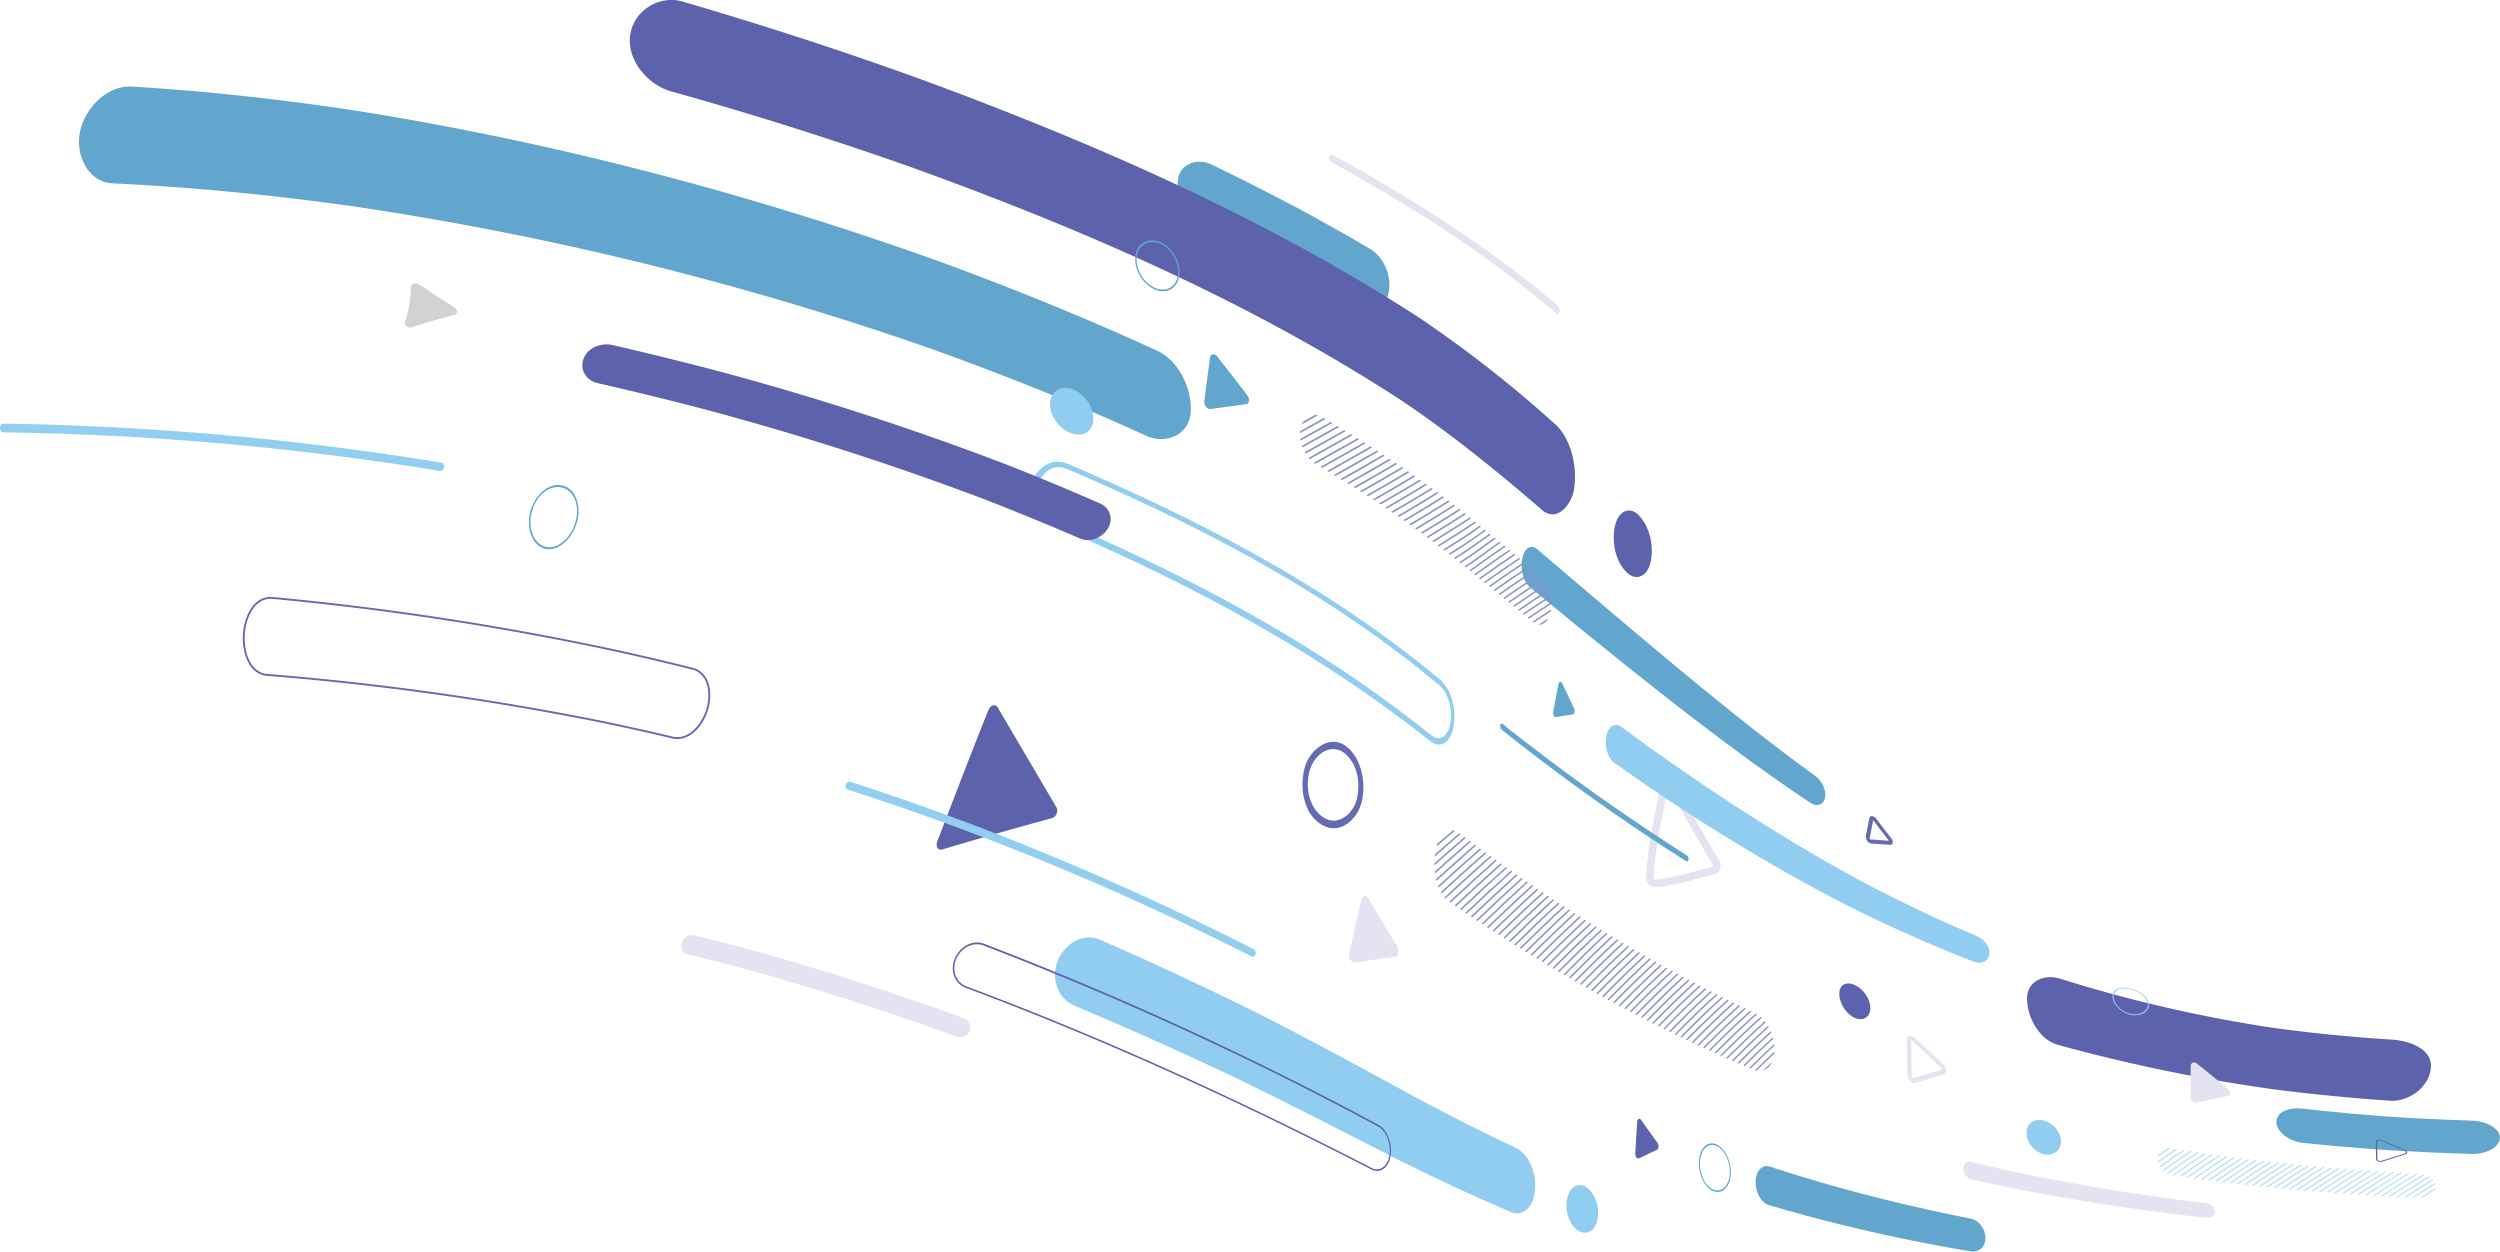 <svg id="Layer_1" data-name="Layer 1" xmlns="http://www.w3.org/2000/svg" viewBox="0 0 1315.95 658.81"><defs><style>.cls-1,.cls-11{fill:none;stroke-miterlimit:10;}.cls-1{stroke:#e3e3f1;stroke-width:4px;}.cls-2{fill:#5c62ab;}.cls-3{fill:#90cdf0;}.cls-4{fill:#8b8fc4;}.cls-5{fill:#62a6ce;}.cls-6{fill:#b1dcf5;}.cls-7{fill:#91cef0;}.cls-8{fill:#5c62ac;}.cls-9{fill:#656bb1;}.cls-10{fill:#e3e3f1;}.cls-11{stroke:#656bb1;}.cls-12{fill:#d0d2d3;}</style></defs><title>CC-Hero-Homepage</title><path class="cls-1" d="M903.15,453.92C894.89,440,886.83,426,879.09,411.8c-.87-1.59-2.38-1.39-2.71.39-3.06,16.18-7.08,32.94-7.93,49.42-.05,1.64,1.24,3.54,2.33,3.39,10.73-.6,21.3-4.48,31.71-6.9C903.72,457.81,904.08,455.49,903.15,453.92Z"/><path class="cls-2" d="M556.11,425q-15.54-26.33-31-52.72c-1.12-1.9-3.8-1.13-4.81,1.39-9.23,23.06-18.16,46.22-27,69.42-.94,2.46.5,4.71,2.6,4.07q28.92-8.7,58-16.57C556,430,557.25,426.94,556.11,425Z"/><path class="cls-3" d="M752.48,389.84c-61-48.43-129.9-84.59-201.39-114.86-8.76-3.76-11.39-14.49-7.56-22.45,3.45-7.16,10.85-11.91,19-8.17C632.17,274.1,700,309.22,758.3,358c6.25,6,8.18,15.62,6.92,23.87C763.91,390.4,758.65,394.83,752.48,389.84ZM562.33,247.17c-7.42-3.13-11.73,0-15.77,6.59A12.58,12.58,0,0,0,552.73,272c71.16,30.2,139.85,66.23,200.33,114.76,5,4.07,9.28.66,10.43-6.35s-1.08-15.57-5.69-19.53C699.6,312,631.88,276.9,562.33,247.17Z"/><path class="cls-4" d="M765.84,437.27a5.81,5.81,0,0,0-1-.25c-3.22,2.74-4.85,4.15-8.17,7-.18.49-.34,1-.5,1.53C760.14,442.17,762.06,440.5,765.84,437.27Z"/><path class="cls-4" d="M768.78,439.1l-.67-.5c-5,4.26-7.52,6.5-12.75,11.1-.06.42-.12.83-.16,1.25C760.77,446,763.49,443.64,768.78,439.1Z"/><path class="cls-4" d="M771.49,441.11l-.67-.49c-6.13,5.28-9.29,8.08-15.81,13.88,0,.36,0,.73,0,1.09C761.82,449.54,765.11,446.61,771.49,441.11Z"/><path class="cls-4" d="M774.2,443.12l-.67-.49c-6.15,5.32-12.24,10.73-18.29,16.17,0,.34.08.67.13,1C761.6,454.19,767.86,448.61,774.2,443.12Z"/><path class="cls-4" d="M776.92,445.11l-.67-.49q-10.25,9-20.35,18.12c.07.31.15.62.22.92Q766.47,454.33,776.92,445.11Z"/><path class="cls-4" d="M779.64,447.1l-.67-.49c-7.42,6.49-14.73,13.1-22,19.74.1.28.2.56.31.84C764.67,460.43,772.09,453.7,779.64,447.1Z"/><path class="cls-4" d="M782.36,449.07l-.67-.48c-7.86,6.9-15.59,13.94-23.3,21,.14.25.27.51.41.75C766.6,463.19,774.41,456.06,782.36,449.07Z"/><path class="cls-4" d="M785.08,451l-.67-.49c-8.14,7.19-16.14,14.52-24.12,21.88a8.27,8.27,0,0,0,.56.61C768.88,465.65,776.91,458.26,785.08,451Z"/><path class="cls-4" d="M787.81,453l-.67-.48c-8.21,7.27-16.26,14.72-24.31,22.16l.7.48C771.57,467.71,779.61,460.26,787.81,453Z"/><path class="cls-4" d="M790.55,454.93l-.68-.48c-8.17,7.27-16.19,14.72-24.2,22.17l.7.48C774.38,469.65,782.38,462.2,790.55,454.93Z"/><path class="cls-4" d="M793.29,456.86l-.68-.47c-8.14,7.27-16.12,14.71-24.1,22.17l.71.47C777.18,471.58,785.15,464.13,793.29,456.86Z"/><path class="cls-4" d="M796,458.78l-.68-.47c-8.11,7.27-16.05,14.72-24,22.17l.7.47C780,473.48,787.92,466.05,796,458.78Z"/><path class="cls-4" d="M798.77,460.69l-.67-.47c-8.08,7.26-16,14.7-23.89,22.17l.7.47C782.79,475.39,790.7,468,798.77,460.69Z"/><path class="cls-4" d="M801.53,462.59l-.68-.47c-8.05,7.26-15.94,14.69-23.79,22.17l.7.46C785.6,477.28,793.48,469.85,801.53,462.59Z"/><path class="cls-4" d="M804.28,464.48l-.68-.47c-8,7.26-15.88,14.69-23.69,22.16l.7.47C788.41,479.16,796.26,471.73,804.28,464.48Z"/><path class="cls-4" d="M807,466.36l-.68-.47c-8,7.25-15.82,14.68-23.6,22.16l.7.46C791.23,481,799.05,473.6,807,466.36Z"/><path class="cls-4" d="M809.8,468.22l-.68-.46c-8,7.24-15.76,14.67-23.5,22.15l.7.45C794.05,482.88,801.84,475.46,809.8,468.22Z"/><path class="cls-4" d="M812.57,470.08l-.68-.46c-7.94,7.23-15.71,14.66-23.42,22.13l.7.46C796.88,484.73,804.63,477.31,812.57,470.08Z"/><path class="cls-4" d="M815.34,471.92l-.68-.45c-7.92,7.22-15.65,14.64-23.33,22.12l.7.45C799.7,486.56,807.43,479.14,815.34,471.92Z"/><path class="cls-4" d="M818.12,473.75l-.68-.45c-7.9,7.22-15.6,14.64-23.25,22.11l.7.45C802.53,488.38,810.24,481,818.12,473.75Z"/><path class="cls-4" d="M820.9,475.58l-.68-.45c-7.87,7.21-15.55,14.62-23.17,22.09l.71.45C805.37,490.19,813,482.78,820.9,475.58Z"/><path class="cls-4" d="M823.69,477.39l-.69-.45c-7.84,7.2-15.5,14.61-23.08,22.08l.7.44C808.2,492,815.85,484.59,823.69,477.39Z"/><path class="cls-4" d="M826.48,479.19l-.69-.44c-7.82,7.19-15.45,14.59-23,22.06l.7.43C811,493.78,818.67,486.38,826.48,479.19Z"/><path class="cls-4" d="M829.28,481l-.69-.44c-7.8,7.18-15.41,14.57-22.93,22l.7.43C813.89,495.55,821.49,488.16,829.28,481Z"/><path class="cls-4" d="M832.08,482.76l-.69-.44c-7.78,7.17-15.36,14.56-22.86,22l.71.43C816.73,497.31,824.31,489.93,832.08,482.76Z"/><path class="cls-4" d="M834.89,484.53l-.69-.44c-7.76,7.16-15.32,14.54-22.8,22l.71.43C819.58,499.06,827.14,491.69,834.89,484.53Z"/><path class="cls-4" d="M837.71,486.28l-.7-.43c-7.74,7.15-15.28,14.52-22.73,22l.71.43C822.44,500.8,830,493.43,837.71,486.28Z"/><path class="cls-4" d="M840.52,488l-.69-.43c-7.72,7.14-15.24,14.5-22.66,21.95l.71.42C825.3,502.52,832.81,495.17,840.52,488Z"/><path class="cls-4" d="M843.35,489.76l-.7-.42c-7.7,7.13-15.2,14.48-22.6,21.92l.71.42C828.16,504.24,835.65,496.89,843.35,489.76Z"/><path class="cls-4" d="M846.18,491.49l-.7-.43c-7.69,7.12-15.16,14.46-22.54,21.9l.71.41C831,505.94,838.49,498.6,846.18,491.49Z"/><path class="cls-4" d="M849,493.2l-.69-.42c-7.68,7.1-15.13,14.44-22.49,21.86l.71.42C833.89,507.63,841.35,500.3,849,493.2Z"/><path class="cls-4" d="M851.86,494.9l-.7-.42c-7.66,7.09-15.1,14.42-22.44,21.84l.72.41C836.77,509.31,844.2,502,851.86,494.9Z"/><path class="cls-4" d="M854.7,496.59l-.7-.41c-7.64,7.07-15.06,14.39-22.38,21.8l.72.41C839.65,511,847.06,503.67,854.7,496.59Z"/><path class="cls-4" d="M857.56,498.27l-.71-.41c-7.63,7.06-15,14.36-22.33,21.77l.72.41C842.53,512.63,849.93,505.33,857.56,498.27Z"/><path class="cls-4" d="M860.42,499.94l-.71-.41c-7.62,7.05-15,14.34-22.28,21.74l.72.4C845.42,514.27,852.8,507,860.42,499.94Z"/><path class="cls-4" d="M863.28,501.6l-.71-.41c-7.6,7-15,14.31-22.23,21.7l.71.4C848.31,515.9,855.68,508.63,863.28,501.6Z"/><path class="cls-4" d="M866.15,503.24l-.71-.4c-7.59,7-15,14.29-22.19,21.67l.72.39C851.21,517.52,858.56,510.26,866.15,503.24Z"/><path class="cls-4" d="M869,504.88l-.71-.4c-7.58,7-14.93,14.26-22.15,21.63l.72.39C854.11,519.13,861.45,511.88,869,504.88Z"/><path class="cls-4" d="M871.91,506.5l-.71-.4c-7.57,7-14.9,14.23-22.11,21.6l.72.39C857,520.73,864.34,513.49,871.91,506.5Z"/><path class="cls-4" d="M874.81,508.11l-.72-.39c-7.56,7-14.88,14.2-22.08,21.55l.73.39C859.93,522.31,867.24,515.08,874.81,508.11Z"/><path class="cls-4" d="M877.7,509.71l-.71-.39c-7.56,7-14.87,14.18-22,21.52l.73.38C862.84,523.88,870.15,516.67,877.7,509.71Z"/><path class="cls-4" d="M880.61,511.3l-.72-.39c-7.55,6.94-14.85,14.15-22,21.48l.72.38C865.76,525.44,873.06,518.24,880.61,511.3Z"/><path class="cls-4" d="M883.52,512.88l-.72-.39c-7.54,6.93-14.83,14.12-22,21.44l.72.38C868.69,527,876,519.8,883.52,512.88Z"/><path class="cls-4" d="M886.43,514.45l-.72-.39c-7.53,6.91-14.81,14.09-22,21.4l.72.37C871.62,528.53,878.9,521.35,886.43,514.45Z"/><path class="cls-4" d="M889.36,516l-.72-.39c-7.53,6.89-14.8,14.06-21.93,21.35l.72.37C874.56,530.05,881.83,522.89,889.36,516Z"/><path class="cls-4" d="M892.29,517.55l-.72-.38c-7.52,6.87-14.79,14-21.91,21.31l.73.36C877.51,531.56,884.77,524.42,892.29,517.55Z"/><path class="cls-4" d="M895.23,519.08l-.73-.37c-7.51,6.85-14.77,14-21.88,21.26l.73.36C880.45,533.06,887.71,525.93,895.23,519.08Z"/><path class="cls-4" d="M898.17,520.61l-.72-.38c-7.52,6.84-14.77,14-21.87,21.22l.73.36C883.41,534.55,890.66,527.44,898.17,520.61Z"/><path class="cls-4" d="M901.12,522.12l-.72-.37c-7.51,6.81-14.76,13.92-21.85,21.16l.73.36C886.37,536,893.62,528.93,901.12,522.12Z"/><path class="cls-4" d="M904.08,523.62c-.29-.15-.43-.23-.73-.37-7.5,6.8-14.74,13.88-21.83,21.12l.73.35C889.34,537.49,896.58,530.41,904.08,523.62Z"/><path class="cls-4" d="M907.05,525.1l-.73-.36c-7.5,6.78-14.74,13.85-21.82,21.07l.73.35C892.31,539,899.55,531.88,907.05,525.1Z"/><path class="cls-4" d="M910,526.58l-.74-.36c-7.5,6.76-14.74,13.81-21.81,21l.74.35C895.29,540.39,902.52,533.34,910,526.58Z"/><path class="cls-4" d="M913,528l-.74-.36c-7.5,6.75-14.73,13.79-21.8,21l.74.35C898.27,541.82,905.51,534.78,913,528Z"/><path class="cls-4" d="M916,529.5l-.74-.36c-7.5,6.73-14.73,13.75-21.8,20.93l.74.34C901.27,543.24,908.5,536.22,916,529.5Z"/><path class="cls-4" d="M919,530.94l-.73-.35c-7.51,6.7-14.74,13.71-21.8,20.87l.74.34C904.26,544.64,911.49,537.64,919,530.94Z"/><path class="cls-4" d="M922,532.37l-.74-.35c-7.5,6.69-14.73,13.67-21.79,20.83l.74.33C907.27,546,914.5,539.05,922,532.37Z"/><path class="cls-4" d="M924.93,533.86c-.22-.14-.46-.27-.69-.39-7.49,6.65-14.71,13.62-21.76,20.75l.74.33C910.25,547.44,917.46,540.5,924.93,533.86Z"/><path class="cls-4" d="M927.35,535.8c-.18-.18-.36-.36-.54-.52-7.33,6.51-14.41,13.32-21.31,20.29l.74.34C913.08,549,920.09,542.26,927.35,535.8Z"/><path class="cls-4" d="M929.35,538.11c-.15-.21-.3-.41-.46-.6-6.94,6.35-13.68,12.79-20.37,19.41l.75.33C915.86,550.73,922.51,544.37,929.35,538.11Z"/><path class="cls-4" d="M931,540.71l-.39-.66c-6.56,5.86-12.82,12-19.08,18.21l.75.32C918.44,552.52,924.58,546.47,931,540.71Z"/><path class="cls-4" d="M932.37,543.6c-.1-.24-.21-.48-.31-.73-6,5.39-11.81,11-17.47,16.71l.75.32C920.86,554.33,926.55,548.87,932.37,543.6Z"/><path class="cls-4" d="M933.37,546.82c-.06-.28-.14-.55-.21-.82-6.17,5.63-9.27,8.63-15.53,14.89l.75.32C924.43,555.18,927.42,552.27,933.37,546.82Z"/><path class="cls-4" d="M934,550.43c0-.32-.05-.63-.09-.95-5.24,4.86-7.88,7.41-13.19,12.71l.75.32C926.48,557.48,929,555.05,934,550.43Z"/><path class="cls-4" d="M933.88,554.68c0-.37.09-.75.11-1.14-4.07,3.83-6.11,5.82-10.22,9.9a7.1,7.1,0,0,0,.85.22C928.34,560,930.19,558.16,933.88,554.68Z"/><path class="cls-4" d="M932.7,559c-1.85,1.78-2.78,2.68-4.64,4.51A8.05,8.05,0,0,0,932.7,559Z"/><path class="cls-3" d="M798.45,604.48q-29-13.63-57.11-28.93c-27.3-14.95-54.57-29.79-82.4-43.75q-39.63-19.59-80.11-37.28c-9.39-3.71-18.78,2.72-22.18,11.48-3.48,9-.16,19.47,9,23.43q42,17.6,83,37.1c29.39,14.09,58.24,29.13,87.28,43.91,19.51,9.78,39.21,19,59.27,27.54,6.3,2.65,12-2.41,12.78-11.54C808.62,618.42,805.9,608.75,798.45,604.48Z"/><path class="cls-5" d="M1037.29,641.42c-8.75-1.71-13.09-2.61-21.69-4.5q-23.6-5.17-46.88-11.63c-12.49-3.44-24.87-7.22-37.18-11.24-4-1.3-7.28,2.24-7.42,7.91s3,11.2,7,12.39c12.4,3.65,24.89,7.07,37.45,10.15q23.4,5.81,47.1,10.29c8.64,1.65,13,2.44,21.76,3.92,4.28.72,7.73-2.51,7.69-7.23S1041.55,642.26,1037.29,641.42Z"/><path class="cls-5" d="M887.59,453.35A1104.39,1104.39,0,0,1,790.34,384a2.51,2.51,0,0,1-.61-2.19c.15-.82.66-1.16,1.15-.77a1135.17,1135.17,0,0,0,97.19,69.31,2.21,2.21,0,0,1,.74,2.1C888.67,453.28,888.13,453.69,887.59,453.35Z"/><path class="cls-6" d="M1142.37,604.42a12,12,0,0,0-1.22.06c-2.08,1.4-3.12,2.1-5.19,3.54a5.18,5.18,0,0,0-.3,1C1138.34,607.14,1139.68,606.22,1142.37,604.42Z"/><path class="cls-6" d="M1146.23,604.94l-.92-.15c-3.87,2.58-5.79,3.9-9.63,6.61,0,.22.1.45.17.67C1140,609.14,1142.06,607.71,1146.23,604.94Z"/><path class="cls-6" d="M1150,605.53l-.92-.15c-5,3.31-7.45,5-12.38,8.53.11.18.23.36.35.54C1142.16,610.77,1144.75,609,1150,605.53Z"/><path class="cls-6" d="M1153.71,606.11l-.92-.14c-5.83,3.85-8.73,5.85-14.47,10,.15.15.32.29.49.44C1144.73,612.13,1147.71,610.07,1153.71,606.11Z"/><path class="cls-6" d="M1157.47,606.68l-.93-.14c-6.45,4.24-9.64,6.46-16,11l.64.32C1147.66,613.24,1150.91,611,1157.47,606.68Z"/><path class="cls-6" d="M1160.31,607.1c-6.78,4.44-10.14,6.76-16.81,11.56l.63.12.25,0c6.69-4.81,10.07-7.13,16.86-11.59Z"/><path class="cls-6" d="M1165,607.78l-.93-.13c-6.82,4.45-10.2,6.77-16.91,11.57l.92.13C1154.82,614.55,1158.21,612.23,1165,607.78Z"/><path class="cls-6" d="M1168.83,608.31l-.93-.13c-6.85,4.45-10.24,6.78-17,11.57l.92.13C1158.59,615.08,1162,612.76,1168.83,608.31Z"/><path class="cls-6" d="M1172.65,608.83l-.94-.13c-6.87,4.46-10.28,6.78-17,11.57l.93.12C1162.37,615.6,1165.77,613.28,1172.65,608.83Z"/><path class="cls-6" d="M1176.48,609.34l-.94-.13c-6.9,4.46-10.32,6.78-17.1,11.56l.93.13C1166.16,616.11,1169.58,613.79,1176.48,609.34Z"/><path class="cls-6" d="M1180.33,609.83l-.95-.12c-6.93,4.46-10.36,6.77-17.17,11.56l.94.12C1170,616.61,1173.4,614.29,1180.33,609.83Z"/><path class="cls-6" d="M1184.18,610.31l-1-.12c-7,4.46-10.39,6.78-17.23,11.56l.94.12C1173.78,617.09,1177.23,614.77,1184.18,610.31Z"/><path class="cls-6" d="M1188.06,610.78l-1-.11c-7,4.46-10.43,6.78-17.29,11.55l.94.12C1177.61,617.56,1181.07,615.24,1188.06,610.78Z"/><path class="cls-6" d="M1191.94,611.24l-1-.12c-7,4.47-10.48,6.79-17.36,11.56l.94.12C1181.46,618,1184.93,615.7,1191.94,611.24Z"/><path class="cls-6" d="M1195.85,611.68l-1-.11c-7,4.47-10.51,6.79-17.42,11.56l.94.11C1185.32,618.47,1188.81,616.15,1195.85,611.68Z"/><path class="cls-6" d="M1199.76,612.11l-1-.1c-7.06,4.47-10.56,6.79-17.5,11.56l1,.11C1189.2,618.91,1192.7,616.59,1199.76,612.11Z"/><path class="cls-6" d="M1203.69,612.53l-1-.1c-7.08,4.48-10.59,6.8-17.55,11.57l.95.1C1193.09,619.33,1196.6,617,1203.69,612.53Z"/><path class="cls-6" d="M1207.64,612.94l-1-.1c-7.12,4.48-10.64,6.8-17.63,11.57l1,.1C1197,619.75,1200.52,617.43,1207.64,612.94Z"/><path class="cls-6" d="M1211.6,613.33l-1-.09c-7.14,4.49-10.67,6.81-17.69,11.58l1,.1C1200.91,620.15,1204.45,617.83,1211.6,613.33Z"/><path class="cls-6" d="M1215.58,613.71l-1-.09c-7.17,4.5-10.72,6.82-17.77,11.59l1,.1C1204.85,620.54,1208.4,618.21,1215.58,613.71Z"/><path class="cls-6" d="M1219.57,614.08l-1-.09c-7.19,4.51-10.76,6.83-17.83,11.6l1,.1C1208.8,620.91,1212.37,618.59,1219.57,614.08Z"/><path class="cls-6" d="M1223.57,614.44l-1-.09c-7.23,4.52-10.81,6.84-17.9,11.61l1,.09C1212.76,621.28,1216.34,619,1223.57,614.44Z"/><path class="cls-6" d="M1227.6,614.78l-1-.08c-7.25,4.52-10.84,6.85-18,11.62l1,.09C1216.74,621.64,1220.34,619.31,1227.6,614.78Z"/><path class="cls-6" d="M1231.63,615.11l-1-.08c-7.28,4.53-10.89,6.87-18,11.64l1,.09C1220.74,622,1224.35,619.65,1231.63,615.11Z"/><path class="cls-6" d="M1235.68,615.43l-1-.07c-7.31,4.54-10.93,6.87-18.11,11.65l1,.08C1224.75,622.31,1228.37,620,1235.68,615.43Z"/><path class="cls-6" d="M1239.75,615.74l-1-.07c-7.34,4.55-11,6.88-18.18,11.66l1,.08C1228.77,622.63,1232.41,620.29,1239.75,615.74Z"/><path class="cls-6" d="M1243.84,616l-1-.07c-7.37,4.56-11,6.9-18.25,11.69l1,.07C1232.81,622.94,1236.46,620.6,1243.84,616Z"/><path class="cls-6" d="M1247.93,616.31l-1-.06c-7.39,4.57-11.05,6.91-18.31,11.7l1,.08C1236.87,623.23,1240.53,620.89,1247.93,616.31Z"/><path class="cls-6" d="M1252.05,616.58l-1-.06c-7.42,4.58-11.09,6.93-18.38,11.72l1,.07C1240.94,623.52,1244.62,621.17,1252.05,616.58Z"/><path class="cls-6" d="M1256.18,616.84l-1-.06c-7.45,4.59-11.14,7-18.46,11.75l1,.06C1245,623.79,1248.72,621.44,1256.18,616.84Z"/><path class="cls-6" d="M1260.33,617.08l-1-.06c-7.48,4.61-11.18,7-18.53,11.78l1,.06C1249.13,624.05,1252.84,621.69,1260.33,617.08Z"/><path class="cls-6" d="M1263.46,617.26c-7.51,4.62-11.23,7-18.6,11.79l1,.06h0c7.38-4.82,11.1-7.18,18.62-11.81Z"/><path class="cls-6" d="M1268.67,617.53l-1,0c-7.54,4.63-11.28,7-18.68,11.82l1,.06C1257.38,624.54,1261.12,622.17,1268.67,617.53Z"/><path class="cls-6" d="M1272.84,617.75l-.41,0-.6,0c-7.57,4.66-11.32,7-18.75,11.86l1,.06C1261.53,624.77,1265.28,622.4,1272.84,617.75Z"/><path class="cls-6" d="M1276.28,618.42c-.25-.09-.5-.16-.76-.23-7.38,4.55-11,6.87-18.3,11.57l1,.06C1265.39,625.18,1269,622.9,1276.28,618.42Z"/><path class="cls-6" d="M1278.87,619.61l-.58-.34c-6.82,4.22-10.21,6.36-16.92,10.71l1,0C1268.93,625.8,1272.22,623.71,1278.87,619.61Z"/><path class="cls-6" d="M1280.8,621.2c-.13-.14-.26-.29-.41-.43-6,3.72-9,5.6-14.86,9.41l1,.05C1272.22,626.58,1275.07,624.77,1280.8,621.2Z"/><path class="cls-6" d="M1282,623.27a5.37,5.37,0,0,0-.21-.56c-4.86,3-7.27,4.57-12.07,7.66l1,0C1275.23,627.53,1277.48,626.1,1282,623.27Z"/><path class="cls-6" d="M1281.86,626.19a4.24,4.24,0,0,0,.25-.86c-3.25,2-4.87,3.08-8.09,5.16.44,0,.88-.07,1.3-.13C1277.93,628.68,1279.24,627.85,1281.86,626.19Z"/><path class="cls-3" d="M1040.52,492.71c-8.34-3.5-12.46-5.3-20.6-9-14.86-6.91-29.58-14.12-44-21.93-42.79-23.47-83.26-50.29-122.56-79.19-3.34-2.48-6.87-.27-7.89,5s.87,11.55,4.23,13.95c39.61,28.08,80.58,53.62,123.84,75.69,14.63,7.37,29.53,14.12,44.58,20.58,8.25,3.48,12.42,5.17,20.87,8.42,4.11,1.59,7.79-.44,8.19-4.09S1044.59,494.41,1040.52,492.71Z"/><path class="cls-5" d="M1300.5,589.84q-21.2-.66-42.34-2-23.12-1.7-46.12-4.26c-7.76-.91-13.87,2-13.76,7.07s6.4,10.14,14.15,11q23,2.31,46,3.87,21.16,1.24,42.33,1.91c8.4.23,15.23-3.82,15.14-8.68S1308.9,590.07,1300.5,589.84Z"/><path class="cls-5" d="M721.49,131.17Q702.91,120.28,684,110.05q-22.85-12.1-46.07-23.39C630.69,83,621.36,85.9,620,94.37c-1.41,9,4.18,18.27,12.3,22.47q23.24,11.32,46,23.43,18.95,10.29,37.51,21.22c7,4.18,13.81.52,15.23-7.8S728.88,135.93,721.49,131.17Z"/><path class="cls-7" d="M658.74,503.39C590,468.71,519.27,439.08,446,415.53c-.81-.26-1.15-1.37-.75-2.49s1.39-1.82,2.21-1.56c73.19,23.63,143.87,53.33,212.43,88.13a2.29,2.29,0,0,1,1,2.67A1.49,1.49,0,0,1,658.74,503.39Z"/><path class="cls-7" d="M231.62,247.89A1563.69,1563.69,0,0,0,1.49,227.57c-.89,0-1.55-1-1.49-2.32S.84,223,1.72,223a1560.44,1560.44,0,0,1,230.81,20.58c.91.16,1.43,1.24,1.18,2.44S232.52,248,231.62,247.89Z"/><path class="cls-5" d="M608.75,184.45c-37.72-17.31-76.09-32.87-115.07-47.11-99.17-35.46-201.2-62.28-305.23-78.92C148.77,52.39,109,47.9,68.93,45.57,55.48,45.14,43.84,58,41.88,70.67c-1.84,11.92,5,26.07,18.78,25.91C102,98.58,143,102.65,184,108.33a1653.81,1653.81,0,0,1,306.08,75.26c38.5,13.77,76.37,28.93,113.56,45.92,10,4.43,22.27-.48,23.13-12.43C627.63,204.88,620.61,189.68,608.75,184.45Z"/><path class="cls-2" d="M1258.39,547.21c-20.49-1.32-40.82-3.32-61.17-6.08a742.32,742.32,0,0,1-112-25.72c-8-2.94-18,.26-18.21,9.85s6.09,21.93,16.27,24.73a887.3,887.3,0,0,0,114,23.47c20.48,2.61,41,4.59,61.56,6,10.54.11,20.68-8.44,20.75-18.4C1279.66,551.43,1266.85,547.5,1258.39,547.21Z"/><path class="cls-8" d="M819.59,224.18a644.37,644.37,0,0,0-73.25-57.42C665,114.22,575.64,75.22,485,41.81Q423.38,19.52,360.5,1.19C348-3.12,334.4,4.77,331.9,17.37c-2.67,13.47,8.69,27.12,21.21,30.68q63.22,17.66,125.1,39.46c90.46,32.56,179.57,71.13,260.29,123.83,25.65,17.33,49.33,36.48,72.74,56.7,8.2,7.66,16-2.62,17.25-10.26C830.34,246.86,827.58,232.53,819.59,224.18Z"/><path class="cls-2" d="M579,265Q554,254,528.61,244.08a1534.9,1534.9,0,0,0-148.5-48.2q-28.69-7.57-57.58-14.24c-6.25-1.42-13.12,1.48-15.31,7s1.06,11.58,7.2,13q28.4,6.48,56.57,13.84a1537.51,1537.51,0,0,1,146.93,47.24q25.43,9.88,50.47,20.68c5.3,2.32,11.94-.25,14.85-5.34A8.93,8.93,0,0,0,579,265Z"/><path class="cls-5" d="M955.63,408.53c-10.91-7.91-21.65-16.08-32.28-24.37-28.55-22.47-56.33-45.84-84-69.38Q824.23,301.9,809.07,289c-3.26-2.76-6.76-.46-7.82,5.12s.72,12.26,4,14.93q15.1,12.42,30.25,24.8c27.74,22.56,55.75,44.73,84.61,65.84,10.76,7.79,21.63,15.44,32.68,22.82,3.58,2.39,7.13,1.2,7.9-2.58S959.16,411.1,955.63,408.53Z"/><path class="cls-2" d="M869,295.23c-1.54,8.11-7.63,10.94-12.61,6.18-6.05-5.79-8-15.76-6.43-23.94,1.6-8.41,7.63-11.34,12.58-6.3C868.36,277.13,870.53,287,869,295.23Z"/><path class="cls-9" d="M695.76,434.14c-10.08-5.87-11.79-20.44-8.88-30.48,2.56-8.82,12.58-17.16,21.18-11.21s11.22,19.86,8.7,29.79C714.47,431.31,705.38,439.82,695.76,434.14ZM707,395.89c-7.67-4.8-15.34,2.07-17.51,9.34-2.62,8.81-.61,20.13,7.33,25.18,7.54,4.8,15.56-2.17,17.39-9.81C716.28,412,714.53,401.44,707,395.89Z"/><path class="cls-3" d="M841.2,639.68c-.41,6.64-4.47,10.48-9.11,8.77s-8-8.43-7.53-15.19,4.64-10.87,9.19-9S841.62,633,841.2,639.68Z"/><path class="cls-3" d="M1084.88,600.59c.08,4.85-4,8-9,7a12.21,12.21,0,0,1-9.16-11.13c-.07-5,3.88-7.88,8.88-6.66S1084.8,595.74,1084.88,600.59Z"/><path class="cls-8" d="M984.52,530.41c.1,4.75-3.55,7.34-8.07,5.45s-8.2-7.67-8.28-12.54,3.44-6.89,8-4.88S984.42,525.65,984.52,530.41Z"/><path class="cls-5" d="M902.24,627.11c-4.67-1.55-8.24-8.45-8-15.41s4.23-11.22,8.83-9.5,8.18,8.64,8,15.43S906.9,628.67,902.24,627.11Zm.83-24.1c-4.3-1.6-8,2.39-8.25,8.89s3.08,13,7.44,14.42,8.07-2.51,8.27-8.87S907.38,604.61,903.07,603Z"/><path class="cls-5" d="M287.61,289.07c-8.36-1.83-10.26-11.87-8.68-19,1.68-7.6,8.34-15.93,16.46-14.65s10.35,11.48,8.55,18.62C302.09,281.42,296.17,289.71,287.61,289.07Zm7.52-32.59c-6.54-1.08-13.47,5-15.39,13.71s1.75,16.8,8.12,17.77,13.19-5.42,15.28-14.06S301.66,257.56,295.13,256.48Z"/><path class="cls-5" d="M607.55,152.22c-6.35-2.93-10.85-10.85-9.89-17.65s7.07-9.88,13.45-6.93,10.63,10.84,9.64,17.6S613.91,155.14,607.55,152.22ZM611,128.43c-6-2.76-11.67.13-12.57,6.48s3.3,13.77,9.24,16.5,11.43-.19,12.35-6.52S617,131.19,611,128.43Z"/><path class="cls-3" d="M575.44,221.39c-.58,6.26-6,9-12.23,6.42s-11-9.64-10.43-15.92,6.16-9.4,12.44-6.76S576,215.14,575.44,221.39Z"/><path class="cls-2" d="M721.73,615.53C652.41,579.82,581.5,547.32,508.43,520c-5.84-2.16-8.51-8.79-5.92-15.23s9.48-10.26,15.3-8.06a1783,1783,0,0,1,207.87,95.43C730.19,594.6,733,602,732,608.4S726.38,617.92,721.73,615.53ZM517.47,497.6c-5.41-2-11.8,1.47-14.21,7.46s.07,12.17,5.5,14.17c73,27.3,143.86,59.78,213.11,95.5,4.31,2.23,8.54-.66,9.49-6.63s-1.64-12.81-5.83-15.07A1788.89,1788.89,0,0,0,517.47,497.6Z"/><path class="cls-3" d="M1121.15,534.09c-5.32-1.31-9.43-6.08-9.2-9.9s4.65-5.2,9.92-3.76,9.45,5,9.28,8.73S1126.48,535.4,1121.15,534.09Zm.69-13.28c-4.92-1.35-9.07,0-9.28,3.55s3.64,8,8.62,9.22,9.19-1.13,9.35-4.58S1126.77,522.15,1121.84,520.81Z"/><path class="cls-4" d="M693.72,218.61a7.22,7.22,0,0,0-1.43-.23L686,221.9a9.75,9.75,0,0,0-.7,1.41Z"/><path class="cls-4" d="M697.75,220.51l-.89-.53c-5,2.77-7.46,4.16-12.48,6.94,0,.35-.06.71-.07,1.06C689.71,225,692.4,223.49,697.75,220.51Z"/><path class="cls-4" d="M701.34,222.63l-.88-.52c-6.35,3.55-9.55,5.34-16,8.9,0,.31.09.62.15.94C691.36,228.22,694.7,226.35,701.34,222.63Z"/><path class="cls-4" d="M704.91,224.76l-.88-.52c-7.41,4.16-11.16,6.26-18.68,10.42.1.29.19.57.3.85C693.41,231.22,697.27,229.06,704.91,224.76Z"/><path class="cls-4" d="M708.44,226.9l-.87-.53Q697.21,232.22,686.8,238l.45.76Q697.87,232.89,708.44,226.9Z"/><path class="cls-4" d="M711.93,229.05c-.34-.22-.51-.32-.86-.53Q700,234.81,688.83,241c.19.24.4.46.6.68Q700.73,235.42,711.93,229.05Z"/><path class="cls-4" d="M715.4,231.19l-.85-.53q-11.47,6.51-23,12.92c.27.2.55.38.83.55Q703.91,237.71,715.4,231.19Z"/><path class="cls-4" d="M718.83,233.35l-.85-.53q-11.4,6.52-22.9,12.92l.88.52C703.6,242,711.23,237.7,718.83,233.35Z"/><path class="cls-4" d="M722.22,235.51l-.83-.54c-7.56,4.35-15.15,8.62-22.75,12.89l.87.52C707.1,244.12,714.68,239.85,722.22,235.51Z"/><path class="cls-4" d="M725.58,237.67l-.82-.53q-11.25,6.5-22.6,12.84l.86.53Q714.36,244.18,725.58,237.67Z"/><path class="cls-4" d="M728.91,239.84l-.82-.54q-11.16,6.49-22.44,12.82l.86.52Q717.76,246.34,728.91,239.84Z"/><path class="cls-4" d="M732.2,242l-.81-.53q-11.08,6.48-22.28,12.78l.85.52Q721.14,248.5,732.2,242Z"/><path class="cls-4" d="M735.45,244.19l-.8-.54q-11,6.48-22.11,12.75l.84.53Q724.46,250.66,735.45,244.19Z"/><path class="cls-4" d="M738.67,246.37l-.79-.53q-10.92,6.45-22,12.71l.83.53Q727.77,252.84,738.67,246.37Z"/><path class="cls-4" d="M741.85,248.56l-.78-.54q-10.83,6.45-21.78,12.69l.82.53Q731,255,741.85,248.56Z"/><path class="cls-4" d="M745,250.75l-.77-.54q-10.72,6.45-21.61,12.66l.81.54Q734.28,257.2,745,250.75Z"/><path class="cls-4" d="M748.1,253c-.3-.22-.45-.33-.76-.54Q736.69,258.84,725.9,265l.81.54Q737.46,259.39,748.1,253Z"/><path class="cls-4" d="M751.17,255.15l-.75-.54q-10.56,6.42-21.27,12.61l.8.53Q740.63,261.58,751.17,255.15Z"/><path class="cls-4" d="M754.2,257.35l-.74-.54q-10.47,6.42-21.09,12.58l.79.54Q743.75,263.78,754.2,257.35Z"/><path class="cls-4" d="M757.19,259.56l-.73-.55q-10.37,6.42-20.9,12.57l.77.54Q746.85,266,757.19,259.56Z"/><path class="cls-4" d="M760.15,261.77l-.73-.55q-10.26,6.42-20.72,12.55l.77.54Q749.9,268.19,760.15,261.77Z"/><path class="cls-4" d="M763.06,264l-.71-.54q-10.17,6.4-20.54,12.52l.76.55Q752.91,270.39,763.06,264Z"/><path class="cls-4" d="M765.94,266.2l-.71-.54q-10.07,6.4-20.34,12.5l.75.55Q755.87,272.61,765.94,266.2Z"/><path class="cls-4" d="M768.77,268.42l-.69-.54q-10,6.39-20.16,12.49l.74.54Q758.82,274.84,768.77,268.42Z"/><path class="cls-4" d="M771.57,270.65l-.69-.55q-9.87,6.4-20,12.48l.73.54Q761.7,277.06,771.57,270.65Z"/><path class="cls-4" d="M774.32,272.88l-.68-.55q-9.76,6.39-19.76,12.46l.72.55Q764.56,279.28,774.32,272.88Z"/><path class="cls-4" d="M777,275.05l-.64-.52c-6.4,4.31-13,8.45-19.54,12.48l.72.55C764.08,283.54,770.63,279.42,777,275.05Z"/><path class="cls-4" d="M779.56,277.16l-.64-.52c-6.17,4.51-12.73,8.58-19.23,12.6l.7.54C766.87,285.78,773.44,281.72,779.56,277.16Z"/><path class="cls-4" d="M782.14,279.28l-.63-.52c-6,4.56-12.52,8.74-19,12.7l.7.55C769.69,288.08,776.07,283.8,782.14,279.28Z"/><path class="cls-4" d="M784.73,281.4l-.64-.52c-7.4,5.2-11,7.92-18.75,12.82l.68.55C773.77,289.35,777.32,286.6,784.73,281.4Z"/><path class="cls-4" d="M787.31,283.53l-.64-.53c-7.41,5.17-10.88,8-18.57,12.93l.68.55C776.45,291.59,779.89,288.69,787.31,283.53Z"/><path class="cls-4" d="M789.89,285.65l-.64-.52c-7.42,5.14-10.81,8.15-18.42,13l.66.55C779.08,293.83,782.46,290.78,789.89,285.65Z"/><path class="cls-4" d="M792.47,287.78l-.64-.52c-7.43,5.1-11.12,7.75-18.41,13l.62.51C781.34,295.53,785,292.88,792.47,287.78Z"/><path class="cls-4" d="M795.05,289.92l-.64-.53c-7.44,5.07-11.14,7.71-18.44,13l.63.51C783.91,297.61,787.61,295,795.05,289.92Z"/><path class="cls-4" d="M797.63,292.06l-.64-.53c-7.44,5-11.15,7.66-18.47,12.88l.63.51C786.47,299.7,790.18,297.08,797.63,292.06Z"/><path class="cls-4" d="M800.21,294.2l-.64-.53c-7.45,5-11.16,7.6-18.49,12.81l.63.51C789,301.79,792.75,299.19,800.21,294.2Z"/><path class="cls-4" d="M802.79,296.34l-.64-.53c-7.46,5-11.17,7.55-18.52,12.74l.63.51C791.61,303.88,795.33,301.29,802.79,296.34Z"/><path class="cls-4" d="M805.37,298.49l-.64-.53c-7.46,4.92-11.18,7.5-18.54,12.66l.63.52C794.18,306,797.9,303.4,805.37,298.49Z"/><path class="cls-4" d="M808,300.63l-.64-.53c-7.47,4.89-11.19,7.45-18.56,12.6l.63.51C796.75,308.07,800.48,305.51,808,300.63Z"/><path class="cls-4" d="M810.53,302.78l-.64-.53c-7.47,4.85-11.2,7.4-18.58,12.52l.63.51C799.32,310.16,803.05,307.62,810.53,302.78Z"/><path class="cls-4" d="M813,305a6.14,6.14,0,0,0-.53-.6c-7.46,4.8-11.18,7.31-18.55,12.4l.63.51C801.83,312.3,805.53,309.8,813,305Z"/><path class="cls-4" d="M814.66,307.75c-.12-.24-.23-.48-.36-.71-7.18,4.6-10.76,7-17.87,11.88l.64.51C804.06,314.63,807.59,312.27,814.66,307.75Z"/><path class="cls-4" d="M815.84,310.79c-.08-.26-.16-.52-.25-.78-6.66,4.26-10,6.48-16.59,11l.63.51C806.08,317.11,809.33,314.94,815.84,310.79Z"/><path class="cls-4" d="M816.57,314.11c0-.28-.09-.56-.14-.84-6,3.81-8.95,5.78-14.86,9.79l.63.51C807.92,319.7,810.8,317.79,816.57,314.11Z"/><path class="cls-4" d="M816.81,317.73c0-.31,0-.61,0-.92-5.09,3.25-7.62,4.93-12.67,8.32l.64.52C809.57,322.42,812,320.83,816.81,317.73Z"/><path class="cls-4" d="M816.44,321.42c0-.23.08-.45.11-.68-3.95,2.54-5.92,3.84-9.85,6.47l.42.33.23.17c3.59-2.4,5.39-3.59,9-5.91C816.38,321.67,816.42,321.55,816.44,321.42Z"/><path class="cls-4" d="M813.66,327.32a8.13,8.13,0,0,0,1.35-1.81l-5,3.29a4,4,0,0,0,1.78-.24Z"/><path class="cls-10" d="M1173.06,573.58c-6.77-5.81-10.11-8.55-16.7-13.79-1.43-1.14-3.23-.4-3.25,1.39-.07,8.3,0,12.07.14,17.32,0,1.14,1.84,2.19,3.27,1.87,6.57-1.47,9.89-2.17,16.58-3.53C1174.55,576.54,1174.52,574.83,1173.06,573.58Z"/><path class="cls-10" d="M1007,569.94a4,4,0,0,1-1.5-1,5.07,5.07,0,0,1-1.52-3.45c-.07-7.46-.12-11.09-.24-18a1.92,1.92,0,0,1,1.43-2.13,3.5,3.5,0,0,1,3,1.12c5.79,5.5,8.71,8.24,14.58,13.64a4.68,4.68,0,0,1,1.57,3.23,2.13,2.13,0,0,1-1.48,2.26c-5.76,1.63-8.62,2.5-14.33,4.32A2.41,2.41,0,0,1,1007,569.94Zm-.29-22.05a.63.63,0,0,0-.37,0,.45.45,0,0,0-.35.52c.13,6.88.18,10.49.25,17.93a1.21,1.21,0,0,0,.37.83.77.77,0,0,0,.73.25c5.7-1.78,8.56-2.62,14.31-4.2a.53.53,0,0,0,.36-.55,1.09,1.09,0,0,0-.38-.79c-5.87-5.44-8.78-8.18-14.56-13.72A1.06,1.06,0,0,0,1006.75,547.89Z"/><path class="cls-10" d="M735.45,498.11q-7.59-12.39-14.92-24.95c-1.24-2.14-3.48-1.78-4,.64q-3.19,14-6.36,28c-.55,2.43,1.15,5.11,3,4.83,8.75-1.27,13-1.88,21.3-3.06C736.27,503.35,736.79,500.3,735.45,498.11Z"/><path class="cls-5" d="M656.65,208.19q-7.87-10.37-15.95-20.56c-1.4-1.78-3.52-1.48-3.79.53q-1.57,11.57-3,23.14c-.25,2,1.51,4.18,3.17,4,7.66-1,11.45-1.57,19-2.57C657.65,212.47,658,210,656.65,208.19Z"/><path class="cls-2" d="M1252.89,611.6a3.23,3.23,0,0,1-1.07-.26,1.57,1.57,0,0,1-1.09-1.29c-.08-3.68-.11-5.49-.18-9,0-.49.38-.89,1-1.08a3.27,3.27,0,0,1,2.13.15c4.9,2.08,7.36,3.12,12.32,5.18a1.53,1.53,0,0,1,1.1,1.24c0,.49-.38.91-1.06,1.12-4.88,1.53-7.31,2.29-12.14,3.83A3.12,3.12,0,0,1,1252.89,611.6Zm-.22-11.3a2.35,2.35,0,0,0-.71.07c-.44.13-.7.4-.69.72.07,3.52.1,5.33.17,9a1.06,1.06,0,0,0,.73.85,2,2,0,0,0,1.41.09c4.83-1.53,7.26-2.29,12.14-3.81.45-.14.71-.42.7-.74s-.28-.64-.73-.82c-5-2.07-7.41-3.11-12.31-5.2A2.46,2.46,0,0,0,1252.67,600.3Z"/><path class="cls-2" d="M872.45,601.54c-3.46-4.74-5.19-7.15-8.6-12-.83-1.19-2-.64-2.09,1-.39,6.68-.58,10-1,16.62-.09,1.6,1,3,1.9,2.6,3.85-1.83,5.76-2.75,9.57-4.58C873.2,604.68,873.3,602.69,872.45,601.54Z"/><path class="cls-9" d="M984,443.68a4.05,4.05,0,0,1-1.09-1,3.43,3.43,0,0,1-.78-2.6c.73-3.82,1.1-5.68,1.84-9.4a1.27,1.27,0,0,1,1.5-1.09,3.54,3.54,0,0,1,2.25,1.51c3.06,4.09,4.61,6.1,7.74,10.05a3.28,3.28,0,0,1,.81,2.48,1.29,1.29,0,0,1-1.5,1.08c-3.83-.32-5.74-.45-9.57-.65A2.65,2.65,0,0,1,984,443.68ZM986.23,432a.24.24,0,0,0-.13,0,.14.14,0,0,0-.16.11c-.73,3.69-1.09,5.54-1.82,9.33a.34.34,0,0,0,.08.27.37.37,0,0,0,.24.15c3.83.23,5.74.37,9.56.72a.14.14,0,0,0,.16-.12.34.34,0,0,0-.09-.26c-3.13-3.95-4.67-5.95-7.73-10.05Z"/><path class="cls-5" d="M828.59,372.87c-2.51-5.22-3.76-7.84-6.25-13.11-.61-1.28-1.71-1.12-2,.29-1.12,5.82-1.68,8.73-2.79,14.56-.27,1.42.49,3,1.37,2.87,3.61-.59,5.42-.88,9.05-1.45C828.86,375.89,829.2,374.14,828.59,372.87Z"/><path class="cls-10" d="M1161.22,633.32c-5.17-.6-7.73-.92-12.84-1.57-30.18-4-60.1-9-89.88-15.31-8.48-1.85-12.67-2.81-21-4.82-2.24-.54-4,1.06-4,3.59a5.83,5.83,0,0,0,4.09,5.54c8.32,1.89,12.52,2.8,21,4.53,29.82,5.92,59.76,10.59,89.93,14.29,5.11.6,7.67.89,12.84,1.44,2.51.27,4.54-1.24,4.5-3.35S1163.74,633.61,1161.22,633.32Z"/><path class="cls-10" d="M507.29,536c-6-2.21-8.93-3.28-14.81-5.39-34-12-68.37-22.86-103.23-32.22q-12-3.2-24.13-6.09c-2.57-.62-5.4,1.24-6.27,4a4.46,4.46,0,0,0,3,6q11.94,2.84,23.82,6c34.65,9.26,68.78,20,102.6,31.9,5.88,2.1,8.84,3.17,14.81,5.37,2.9,1.07,6.18-.07,7.33-2.69A5.15,5.15,0,0,0,507.29,536Z"/><path class="cls-10" d="M819.94,160.87c-1.5-1.29-2.26-1.93-3.77-3.21-32.69-27.12-67.83-49.8-104.79-70.64-3.77-2.09-5.68-3.14-9.54-5.23a1.47,1.47,0,0,0-2.31.83A2.85,2.85,0,0,0,701,85.5c3.86,2.1,5.77,3.15,9.55,5.25,37,20.92,72.25,43.66,104.9,71l3.77,3.23c.74.64,1.49.23,1.7-.9A3.73,3.73,0,0,0,819.94,160.87Z"/><path class="cls-11" d="M365.16,352.16c-12.77-3.24-25.6-6.25-38.46-9.12a1540.42,1540.42,0,0,0-184.14-28.38c-9.62.07-13.75,11.45-14.21,19.34s2.1,19.49,11.36,21.18a1501.57,1501.57,0,0,1,177.64,24.88q18.7,3.88,37.3,8.31c8.91,1.36,15.34-7.46,17.61-14.91S373.85,355.05,365.16,352.16Z"/><path class="cls-12" d="M239.33,161.91c-7.51-4.84-11.26-7.27-18.71-12.19-1.88-1.24-4.31-.45-4.37,1.4a57.18,57.18,0,0,1-3,18.17c-.59,2,1.41,3.6,3.6,2.9,7.23-2.32,14.58-4.43,21.94-6.3C241,165.32,241.22,163.13,239.33,161.91Z"/></svg>